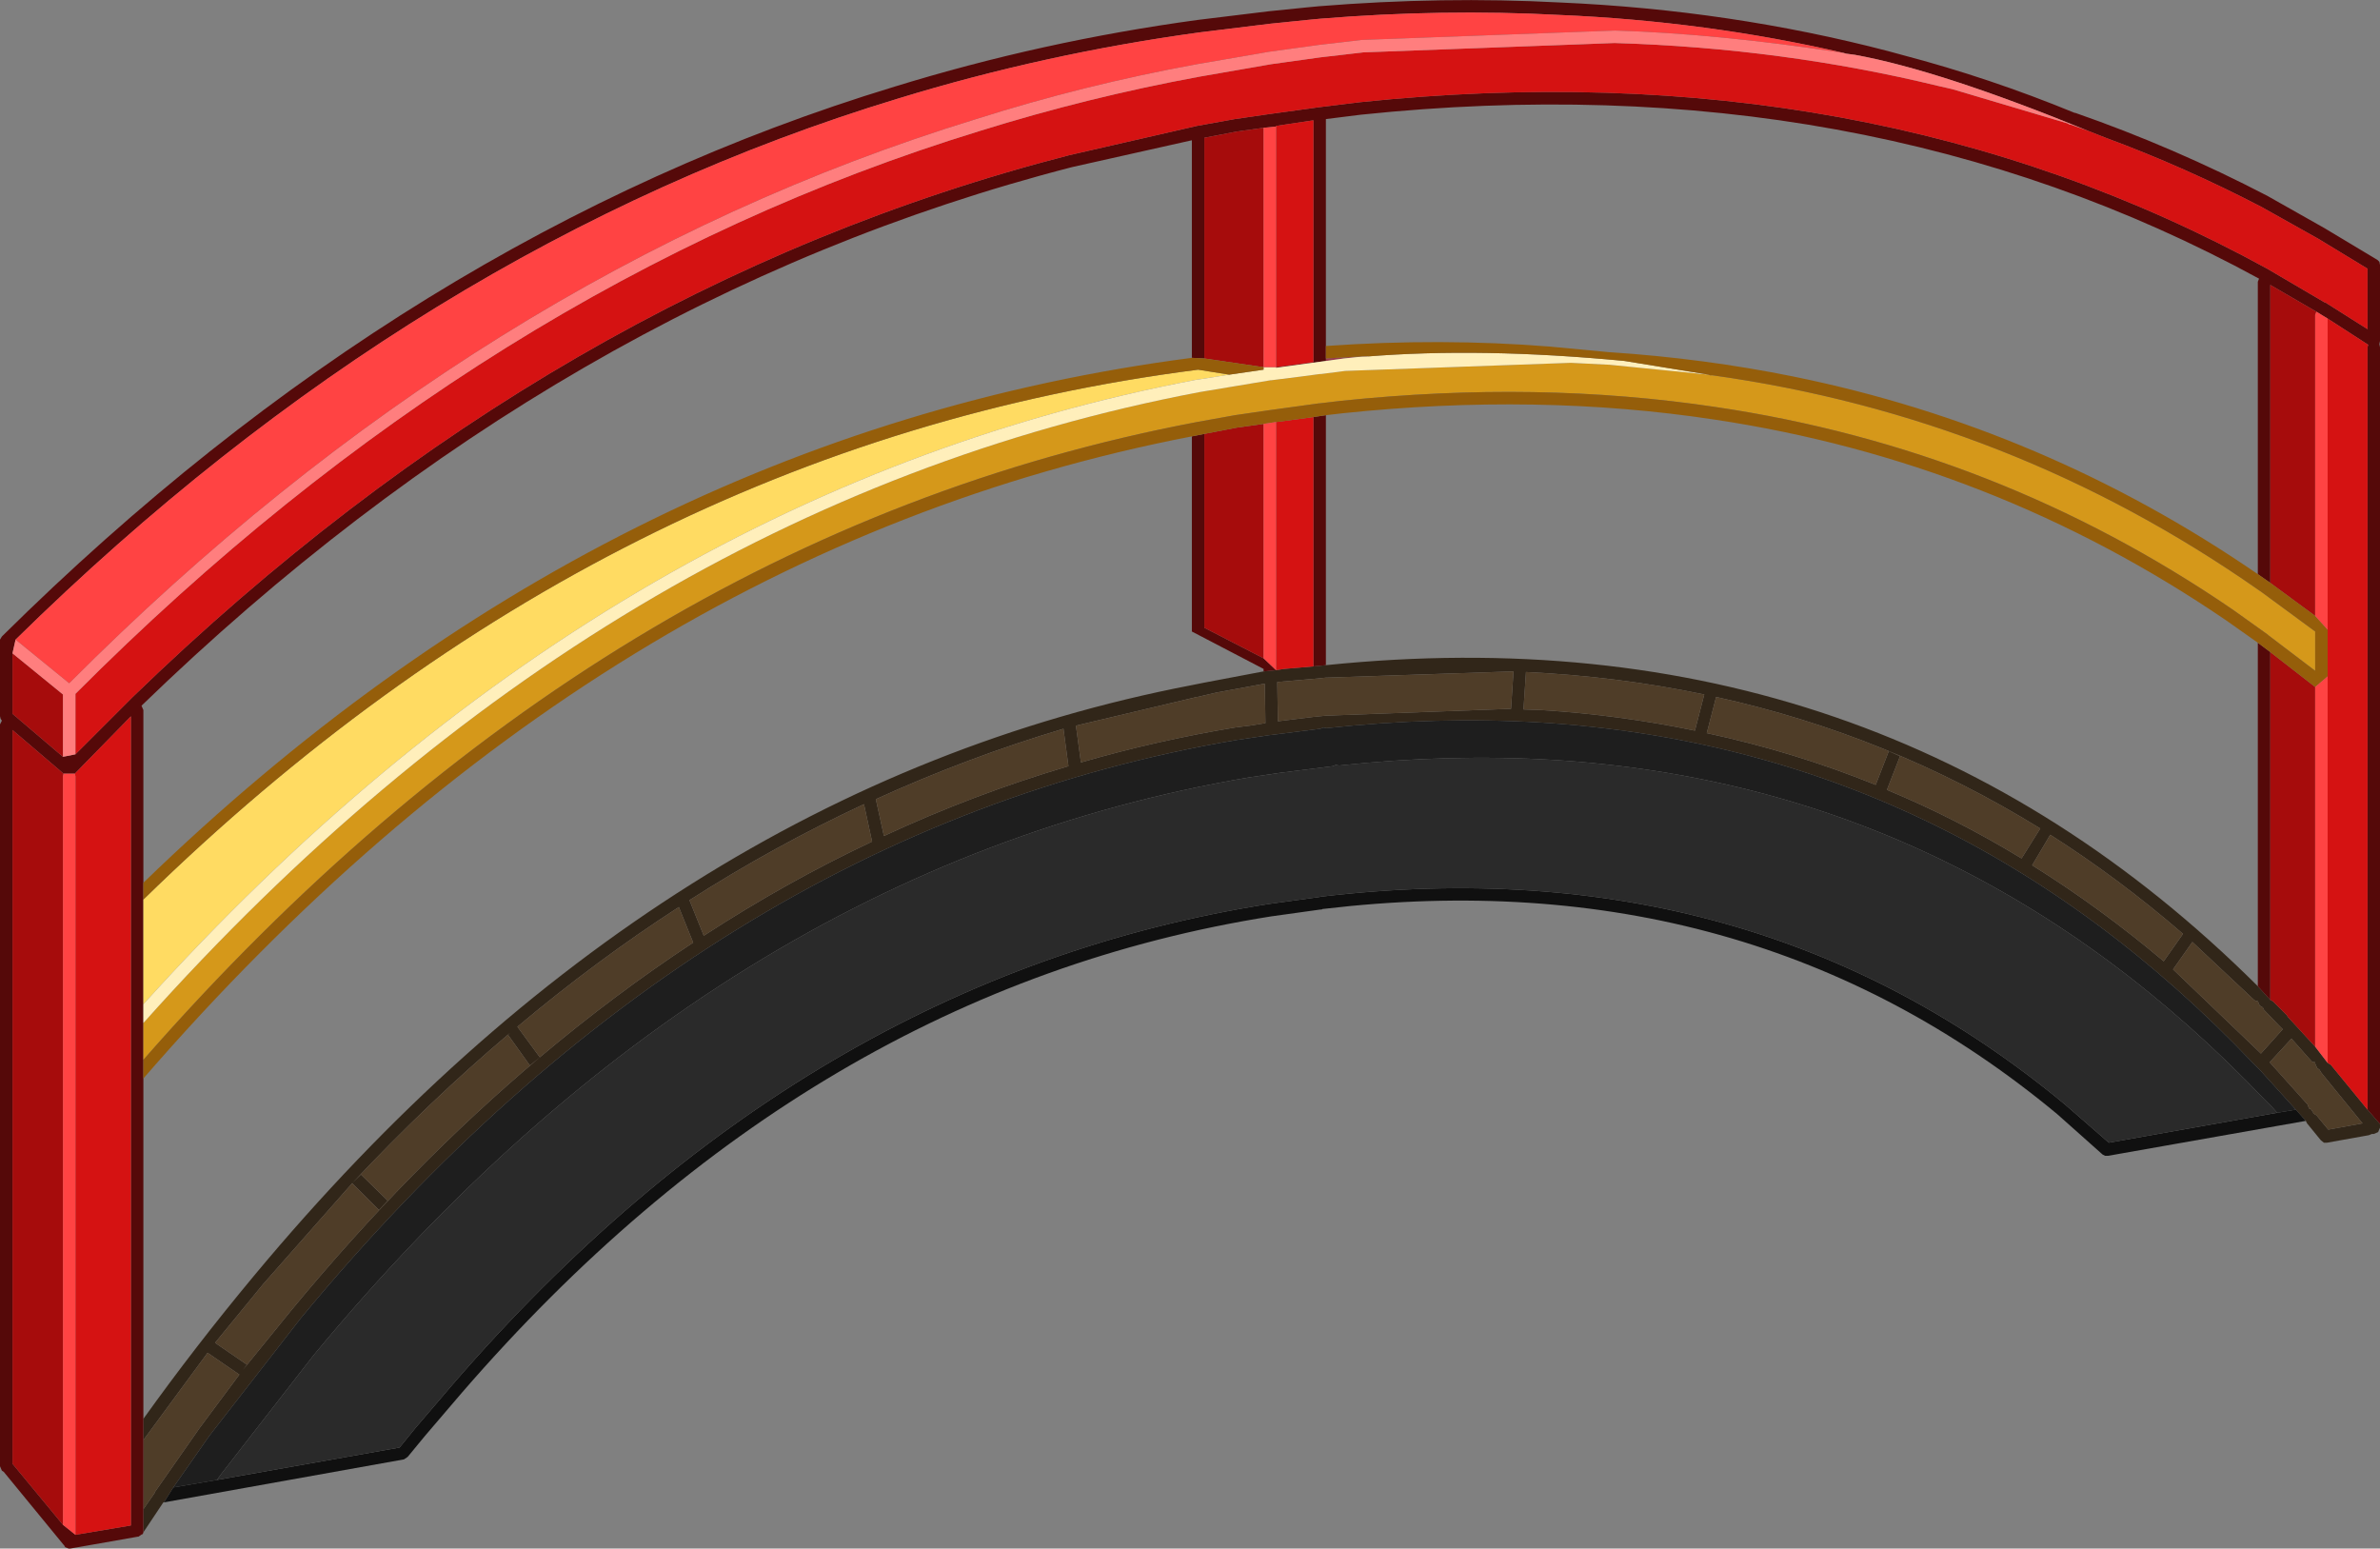 <?xml version="1.0" encoding="UTF-8" standalone="no"?>
<svg xmlns:ffdec="https://www.free-decompiler.com/flash" xmlns:xlink="http://www.w3.org/1999/xlink" ffdec:objectType="shape" height="124.2px" width="190.9px" xmlns="http://www.w3.org/2000/svg">
  <rect width="100%" height="100%" fill="#808080" stroke="none"/>
  <g transform="matrix(1.0, 0.0, 0.0, 1.0, 97.8, 184.9)">
    <path d="M-86.3 -62.0 L-86.3 -63.85 -85.4 -65.15 -85.4 -65.2 -81.8 -70.35 -78.6 -74.65 -81.15 -76.4 -86.3 -69.4 -86.3 -71.1 Q-82.15 -76.9 -77.45 -82.55 -44.85 -121.75 -2.2 -129.95 L-1.2 -130.15 3.55 -131.05 4.55 -131.15 5.2 -131.25 7.55 -131.45 8.55 -131.55 Q52.85 -136.1 83.3 -105.8 L84.3 -104.7 84.5 -104.6 85.7 -103.4 85.65 -103.4 87.9 -100.95 88.9 -99.65 89.15 -99.5 92.1 -95.9 93.1 -94.75 93.1 -94.45 92.95 -94.1 92.6 -93.95 92.45 -93.95 92.2 -93.85 88.85 -93.25 88.6 -93.25 88.35 -93.45 87.25 -94.8 87.15 -95.0 86.35 -95.9 83.95 -98.55 83.5 -99.05 83.45 -99.1 82.9 -99.65 Q58.85 -124.9 25.8 -126.95 17.45 -127.45 8.6 -126.5 L8.35 -126.55 8.1 -126.45 4.15 -125.95 4.1 -125.95 1.4 -125.55 Q-41.3 -118.3 -73.65 -79.2 L-81.0 -69.75 -83.9 -65.6 -84.65 -64.4 -84.7 -64.4 -86.3 -62.0 M83.3 -104.6 Q83.1 -104.6 82.95 -104.75 L78.05 -109.35 76.5 -107.15 83.55 -100.4 85.3 -102.35 84.95 -102.7 83.8 -103.9 83.7 -104.1 83.45 -104.25 83.3 -104.6 M87.9 -99.6 L87.9 -99.7 Q87.65 -99.7 87.55 -99.85 L86.0 -101.6 84.25 -99.7 84.65 -99.25 84.7 -99.2 87.3 -96.3 87.4 -96.0 87.55 -95.95 87.75 -95.65 87.75 -95.6 88.0 -95.45 88.95 -94.3 91.7 -94.8 88.4 -98.85 88.25 -99.1 88.05 -99.25 87.9 -99.6 M39.1 -126.1 Q46.1 -124.6 52.65 -121.95 L53.7 -124.65 54.6 -124.25 53.55 -121.55 Q59.1 -119.25 64.35 -116.05 L65.85 -118.45 Q53.7 -125.95 39.85 -129.0 L39.1 -126.1 M25.85 -127.95 Q32.15 -127.55 38.15 -126.3 L38.9 -129.2 Q31.95 -130.65 24.6 -131.0 L24.4 -128.0 25.85 -127.95 M7.55 -127.4 L8.55 -127.5 23.4 -128.05 23.6 -131.05 8.6 -130.55 8.55 -130.55 7.55 -130.45 4.65 -130.2 4.7 -127.05 7.55 -127.4 M1.25 -126.55 L2.45 -126.7 3.7 -126.9 3.65 -130.05 3.55 -130.05 -0.25 -129.35 -1.75 -129.0 -1.8 -129.0 -11.5 -126.7 -11.1 -123.75 Q-5.05 -125.5 1.25 -126.55 M65.2 -115.5 Q70.65 -112.1 75.75 -107.8 L77.3 -110.0 Q72.15 -114.45 66.65 -117.95 L65.2 -115.5 M-69.55 -90.0 L-76.7 -81.9 -80.55 -77.2 -78.0 -75.45 -78.3 -75.05 -74.4 -79.85 Q-64.9 -91.35 -54.5 -100.1 -48.5 -105.15 -42.2 -109.3 L-43.35 -112.15 Q-50.0 -107.85 -56.3 -102.55 L-54.5 -100.1 -55.3 -99.45 -57.05 -101.9 -56.9 -102.05 Q-63.4 -96.55 -69.55 -90.0 L-68.85 -90.7 -66.7 -88.6 -67.4 -87.85 -69.55 -90.0 M-12.5 -126.45 Q-20.2 -124.15 -27.55 -120.8 L-26.9 -117.85 Q-19.7 -121.2 -12.1 -123.45 L-12.5 -126.45 M-41.35 -109.85 Q-34.75 -114.15 -27.85 -117.4 L-28.5 -120.4 Q-35.7 -117.05 -42.5 -112.7 L-41.35 -109.85" fill="#312619" fill-rule="evenodd" stroke="none"/>
    <path d="M-86.3 -63.85 L-86.3 -69.4 -81.15 -76.4 -78.6 -74.65 -81.8 -70.35 -85.4 -65.2 -85.4 -65.15 -86.3 -63.85 M83.3 -104.6 L83.45 -104.25 83.7 -104.1 83.8 -103.9 84.95 -102.7 85.3 -102.35 83.55 -100.4 76.5 -107.15 78.05 -109.35 82.95 -104.75 Q83.1 -104.6 83.3 -104.6 M87.9 -99.6 L88.05 -99.25 88.25 -99.1 88.4 -98.85 91.7 -94.8 88.95 -94.3 88.0 -95.45 87.75 -95.6 87.75 -95.65 87.55 -95.95 87.4 -96.0 87.3 -96.3 84.7 -99.2 84.65 -99.25 84.25 -99.7 86.0 -101.6 87.55 -99.85 Q87.65 -99.7 87.9 -99.7 L87.9 -99.6 M7.55 -127.4 L4.7 -127.05 4.65 -130.2 7.55 -130.45 8.55 -130.55 8.6 -130.55 23.6 -131.05 23.4 -128.05 8.55 -127.5 7.55 -127.4 M25.85 -127.95 L24.4 -128.0 24.6 -131.0 Q31.95 -130.65 38.9 -129.2 L38.15 -126.3 Q32.15 -127.55 25.85 -127.95 M39.1 -126.1 L39.85 -129.0 Q53.7 -125.95 65.85 -118.45 L64.35 -116.05 Q59.1 -119.25 53.55 -121.55 L54.6 -124.25 53.7 -124.65 52.65 -121.95 Q46.1 -124.6 39.1 -126.1 M1.25 -126.55 Q-5.05 -125.5 -11.1 -123.75 L-11.5 -126.7 -1.8 -129.0 -1.75 -129.0 -0.25 -129.35 3.55 -130.05 3.65 -130.05 3.7 -126.9 2.45 -126.7 1.25 -126.55 M65.2 -115.5 L66.65 -117.95 Q72.15 -114.45 77.3 -110.0 L75.75 -107.8 Q70.65 -112.1 65.2 -115.5 M-69.55 -90.0 Q-63.4 -96.55 -56.9 -102.05 L-57.05 -101.9 -55.3 -99.45 -54.5 -100.1 -56.3 -102.55 Q-50.0 -107.85 -43.35 -112.15 L-42.2 -109.3 Q-48.5 -105.15 -54.5 -100.1 -64.9 -91.35 -74.4 -79.85 L-78.3 -75.05 -78.0 -75.45 -80.55 -77.2 -76.7 -81.9 -69.55 -90.0 -67.4 -87.85 -66.7 -88.6 -68.85 -90.7 -69.55 -90.0 M-41.35 -109.85 L-42.5 -112.7 Q-35.7 -117.05 -28.5 -120.4 L-27.85 -117.4 Q-34.75 -114.15 -41.35 -109.85 M-12.5 -126.45 L-12.1 -123.45 Q-19.7 -121.2 -26.9 -117.85 L-27.55 -120.8 Q-20.2 -124.15 -12.5 -126.45" fill="#4f3d28" fill-rule="evenodd" stroke="none"/>
    <path d="M8.55 -155.95 L8.55 -156.15 12.05 -156.35 11.75 -156.3 11.45 -156.3 10.0 -156.15 8.55 -155.95" fill="#983a4e" fill-rule="evenodd" stroke="none"/>
    <path d="M-86.3 -62.0 L-86.35 -61.85 -86.4 -61.85 -86.7 -61.65 -86.75 -61.65 -92.15 -60.7 -92.25 -60.7 -92.3 -60.7 -92.55 -60.8 -92.6 -60.85 -92.65 -60.95 -92.7 -61.0 -97.5 -66.85 -97.65 -66.95 -97.8 -67.3 -97.8 -126.8 -97.65 -127.1 -97.75 -127.25 -97.8 -127.45 -97.8 -133.6 -97.65 -133.85 -97.6 -133.9 Q-65.05 -166.1 -26.05 -177.95 -14.2 -181.6 -1.75 -183.3 L4.0 -184.0 6.95 -184.3 8.0 -184.4 Q17.9 -185.2 27.35 -184.7 41.0 -184.1 53.65 -180.8 L54.75 -180.5 Q61.8 -178.65 68.6 -175.85 L68.65 -175.85 Q76.55 -173.1 84.05 -169.2 L88.65 -166.6 92.9 -164.05 93.05 -163.9 93.1 -163.65 93.1 -157.55 93.05 -157.3 93.1 -157.05 93.1 -94.75 92.1 -95.9 92.1 -157.05 92.15 -157.25 88.9 -159.35 88.0 -159.9 84.3 -162.05 84.3 -138.15 83.3 -138.85 83.3 -162.3 83.4 -162.55 Q51.6 -179.9 11.35 -175.7 L8.55 -175.35 8.55 -157.15 8.55 -156.15 8.55 -155.95 4.55 -155.4 4.55 -155.45 7.55 -155.85 7.55 -175.25 4.55 -174.8 4.55 -174.75 3.55 -174.65 1.4 -174.35 -1.2 -173.85 -1.2 -173.75 -1.2 -156.15 -2.2 -156.2 -2.2 -173.65 -11.8 -171.5 Q-52.75 -160.95 -86.45 -128.3 L-86.3 -127.95 -86.3 -114.1 -86.3 -112.75 -86.3 -104.35 -86.3 -102.85 -86.3 -99.9 -86.3 -98.4 -86.3 -71.1 -86.3 -69.4 -86.3 -63.85 -86.3 -62.0 M-91.75 -124.4 L-87.15 -129.0 Q-53.25 -161.85 -12.05 -172.45 L-1.8 -174.8 1.25 -175.35 4.0 -175.75 8.0 -176.3 11.25 -176.7 Q51.95 -180.95 84.05 -163.35 L88.65 -160.65 88.7 -160.65 92.1 -158.5 92.1 -163.35 88.15 -165.75 83.6 -168.3 Q77.45 -171.5 71.1 -173.85 L69.7 -174.4 Q57.85 -179.25 51.0 -180.5 L50.25 -180.6 50.1 -180.65 Q39.05 -183.2 27.3 -183.7 17.9 -184.2 8.1 -183.4 L7.05 -183.3 4.1 -183.0 -1.6 -182.3 Q-14.0 -180.6 -25.75 -177.0 -64.3 -165.3 -96.55 -133.6 L-96.8 -132.5 -96.8 -127.65 -92.75 -124.2 -91.75 -124.4 M83.3 -133.35 L84.3 -132.6 84.3 -104.7 83.3 -105.8 83.3 -133.35 M7.55 -151.45 L8.55 -151.6 8.55 -131.55 7.55 -131.45 7.55 -151.45 M4.55 -131.15 L3.55 -131.05 3.55 -131.25 -2.2 -134.25 -2.2 -149.9 -1.2 -150.1 -1.2 -134.55 Q1.2 -133.3 3.55 -132.1 L4.55 -131.15 M-92.75 -62.6 L-91.75 -61.8 -87.3 -62.55 -87.3 -127.45 -91.8 -122.85 -92.7 -122.85 -96.8 -126.35 -96.8 -67.5 -92.75 -62.6" fill="#550909" fill-rule="evenodd" stroke="none"/>
    <path d="M4.55 -174.75 L4.55 -174.8 7.55 -175.25 7.55 -155.85 4.55 -155.45 4.55 -174.75 M88.9 -159.35 L92.15 -157.25 92.1 -157.05 92.1 -95.9 89.15 -99.5 88.9 -99.65 88.9 -130.65 88.9 -134.4 88.9 -134.55 88.9 -159.35 M69.7 -174.4 L71.1 -173.85 Q77.45 -171.5 83.6 -168.3 L88.15 -165.75 92.1 -163.35 92.1 -158.5 88.7 -160.65 88.65 -160.65 84.05 -163.35 Q51.95 -180.95 11.25 -176.7 L8.0 -176.3 4.0 -175.75 1.25 -175.35 -1.8 -174.8 -12.05 -172.45 Q-53.25 -161.85 -87.15 -129.0 L-91.75 -124.4 -91.75 -129.25 Q-58.85 -162.25 -19.2 -174.4 -10.55 -177.1 -1.6 -178.75 L4.15 -179.75 8.1 -180.3 11.55 -180.7 31.7 -181.45 Q45.15 -181.05 57.7 -178.0 L58.8 -177.75 68.05 -175.0 68.2 -174.9 68.3 -174.9 69.7 -174.4 M4.55 -151.05 L7.55 -151.45 7.55 -131.45 5.2 -131.25 4.55 -131.15 4.55 -151.05 M-91.75 -61.8 L-91.75 -122.65 -91.8 -122.85 -87.3 -127.45 -87.3 -62.55 -91.75 -61.8" fill="#d51212" fill-rule="evenodd" stroke="none"/>
    <path d="M-86.3 -99.9 L-86.3 -102.85 Q-49.2 -144.4 -1.6 -153.45 L1.4 -153.95 4.1 -154.4 4.15 -154.4 4.55 -154.45 6.55 -154.7 8.05 -154.9 8.15 -154.9 10.1 -155.15 28.2 -155.8 31.2 -155.65 31.25 -155.65 39.25 -154.85 39.35 -154.8 39.55 -154.8 Q63.55 -151.45 83.4 -137.55 L83.55 -137.45 87.9 -134.25 87.9 -131.1 84.15 -133.95 84.1 -134.0 81.3 -136.0 Q62.45 -148.9 39.85 -152.25 25.55 -154.4 9.75 -152.75 L8.05 -152.55 8.0 -152.55 4.0 -152.0 1.25 -151.6 -1.8 -151.05 Q-49.4 -142.05 -86.3 -99.9" fill="#d5981a" fill-rule="evenodd" stroke="none"/>
    <path d="M-1.2 -156.15 L-1.2 -173.75 -1.2 -173.85 1.4 -174.35 3.55 -174.65 3.55 -155.45 -1.2 -156.15 M84.3 -138.15 L84.3 -162.05 88.0 -159.9 87.9 -159.65 87.9 -135.5 84.3 -138.15 M-92.75 -124.2 L-96.8 -127.65 -96.8 -132.5 -92.75 -129.2 -92.75 -124.2 M84.3 -104.7 L84.3 -132.6 87.9 -129.8 87.9 -100.95 85.65 -103.4 85.7 -103.4 84.5 -104.6 84.3 -104.7 M-1.2 -150.1 L1.4 -150.6 3.55 -150.9 3.55 -132.1 Q1.2 -133.3 -1.2 -134.55 L-1.2 -150.1 M-92.7 -122.85 L-92.75 -122.65 -92.75 -62.6 -96.8 -67.5 -96.8 -126.35 -92.7 -122.85" fill="#a60c0c" fill-rule="evenodd" stroke="none"/>
    <path d="M-83.9 -65.6 L-81.0 -69.75 -73.65 -79.2 Q-41.3 -118.3 1.4 -125.55 L4.1 -125.95 4.15 -125.95 8.1 -126.45 8.35 -126.55 8.6 -126.5 Q17.45 -127.45 25.8 -126.95 58.85 -124.9 82.9 -99.65 L83.45 -99.1 83.5 -99.05 83.95 -98.55 86.35 -95.9 84.85 -95.65 84.5 -96.05 84.45 -96.1 83.9 -96.65 Q59.85 -121.9 26.8 -123.95 18.45 -124.45 9.6 -123.5 L9.35 -123.55 9.1 -123.45 5.15 -122.95 5.1 -122.95 2.4 -122.55 Q-40.3 -115.3 -72.65 -76.2 L-80.0 -66.75 -80.4 -66.2 -83.9 -65.6" fill="#1e1e1e" fill-rule="evenodd" stroke="none"/>
    <path d="M-86.3 -104.35 L-86.3 -112.75 Q-49.0 -149.2 -1.7 -155.25 L0.8 -154.85 -1.75 -154.45 -1.8 -154.45 Q-49.25 -145.45 -86.3 -104.35" fill="#ffdb62" fill-rule="evenodd" stroke="none"/>
    <path d="M-86.3 -102.85 L-86.3 -104.35 Q-49.25 -145.45 -1.8 -154.45 L-1.75 -154.45 0.8 -154.85 3.55 -155.25 3.55 -155.45 4.55 -155.45 4.55 -155.4 8.55 -155.95 10.0 -156.15 11.45 -156.3 11.75 -156.3 Q21.0 -157.05 32.5 -155.95 L39.25 -154.85 31.25 -155.65 31.2 -155.65 28.2 -155.8 10.1 -155.15 8.15 -154.9 8.05 -154.9 6.55 -154.7 4.55 -154.45 4.15 -154.4 4.1 -154.4 1.4 -153.95 -1.6 -153.45 Q-49.2 -144.4 -86.3 -102.85" fill="#ffefbb" fill-rule="evenodd" stroke="none"/>
    <path d="M-91.75 -124.4 L-92.75 -124.2 -92.75 -129.2 -96.8 -132.5 -96.55 -133.6 -92.25 -130.1 Q-59.3 -163.15 -19.5 -175.35 -10.85 -178.1 -1.8 -179.75 L4.0 -180.75 8.0 -181.3 11.45 -181.7 31.75 -182.45 Q40.0 -182.2 50.1 -180.65 L50.25 -180.6 51.0 -180.5 Q57.85 -179.25 69.7 -174.4 L68.3 -174.9 68.2 -174.9 68.05 -175.0 58.8 -177.75 57.7 -178.0 Q45.15 -181.05 31.7 -181.45 L11.55 -180.7 8.1 -180.3 4.15 -179.75 -1.6 -178.75 Q-10.55 -177.1 -19.2 -174.4 -58.85 -162.25 -91.75 -129.25 L-91.75 -124.4" fill="#ff7e7e" fill-rule="evenodd" stroke="none"/>
    <path d="M-86.3 -98.4 L-86.3 -99.9 Q-49.4 -142.05 -1.8 -151.05 L1.25 -151.6 4.0 -152.0 8.0 -152.55 8.05 -152.55 9.75 -152.75 Q25.55 -154.4 39.85 -152.25 62.45 -148.9 81.3 -136.0 L84.1 -134.0 84.15 -133.95 87.9 -131.1 87.9 -134.25 83.55 -137.45 83.4 -137.55 Q63.55 -151.45 39.55 -154.8 L39.35 -154.8 39.25 -154.85 32.5 -155.95 Q21.0 -157.05 11.75 -156.3 L12.05 -156.35 8.55 -156.15 8.55 -157.15 Q17.8 -157.8 26.55 -157.1 L31.3 -156.65 31.35 -156.65 Q38.9 -156.15 46.05 -154.7 66.2 -150.6 83.3 -138.85 L84.3 -138.15 87.9 -135.5 88.9 -134.4 88.9 -130.65 87.9 -129.8 84.3 -132.6 83.3 -133.35 80.75 -135.15 Q62.05 -147.9 39.7 -151.25 25.55 -153.4 9.85 -151.75 L8.55 -151.6 7.55 -151.45 4.55 -151.05 3.55 -150.9 1.4 -150.6 -1.2 -150.1 -2.2 -149.9 Q-49.6 -140.75 -86.3 -98.4 M-86.3 -112.75 L-86.3 -114.1 Q-49.15 -150.1 -2.2 -156.2 L-1.2 -156.15 3.55 -155.45 3.55 -155.25 0.8 -154.85 -1.7 -155.25 Q-49.0 -149.2 -86.3 -112.75" fill="#955e0a" fill-rule="evenodd" stroke="none"/>
    <path d="M3.55 -174.65 L4.55 -174.75 4.55 -155.45 3.55 -155.45 3.55 -174.65 M88.0 -159.9 L88.9 -159.35 88.9 -134.55 88.9 -134.4 87.9 -135.5 87.9 -159.65 88.0 -159.9 M-96.55 -133.6 Q-64.3 -165.3 -25.75 -177.0 -14.0 -180.6 -1.6 -182.3 L4.1 -183.0 7.05 -183.3 8.1 -183.4 Q17.9 -184.2 27.3 -183.7 39.05 -183.2 50.1 -180.65 40.0 -182.2 31.75 -182.45 L11.45 -181.7 8.0 -181.3 4.0 -180.75 -1.8 -179.75 Q-10.85 -178.1 -19.5 -175.35 -59.3 -163.15 -92.25 -130.1 L-96.55 -133.6 M87.9 -129.8 L88.9 -130.65 88.9 -99.65 87.9 -100.95 87.9 -129.8 M3.55 -150.9 L4.55 -151.05 4.55 -131.15 3.55 -132.1 3.55 -150.9 M-92.75 -62.6 L-92.75 -122.65 -92.7 -122.85 -91.8 -122.85 -91.75 -122.65 -91.75 -61.8 -92.75 -62.6" fill="#ff4343" fill-rule="evenodd" stroke="none"/>
    <path d="M87.15 -95.0 L71.3 -92.2 71.05 -92.2 70.85 -92.3 67.2 -95.55 Q42.5 -116.05 8.35 -112.0 L8.3 -112.0 8.2 -111.95 8.1 -111.95 4.15 -111.4 Q-32.75 -105.55 -60.75 -73.2 L-63.7 -69.75 -65.1 -68.05 -65.4 -67.85 -84.65 -64.4 -83.9 -65.6 -80.4 -66.2 -65.75 -68.8 -64.45 -70.4 -61.5 -73.85 Q-33.25 -106.55 4.0 -112.4 L8.0 -112.95 8.25 -113.0 8.3 -113.0 Q42.85 -117.05 67.85 -96.3 L71.35 -93.25 84.85 -95.65 86.35 -95.9 87.15 -95.0" fill="#101010" fill-rule="evenodd" stroke="none"/>
    <path d="M-80.4 -66.2 L-80.0 -66.75 -72.65 -76.2 Q-40.3 -115.3 2.4 -122.55 L5.1 -122.95 5.15 -122.95 9.1 -123.45 9.35 -123.55 9.6 -123.5 Q18.45 -124.45 26.8 -123.95 59.85 -121.9 83.9 -96.65 L84.45 -96.1 84.5 -96.05 84.85 -95.65 71.35 -93.25 67.85 -96.3 Q42.85 -117.05 8.3 -113.0 L8.25 -113.0 8.0 -112.95 4.0 -112.4 Q-33.25 -106.55 -61.5 -73.85 L-64.45 -70.4 -65.75 -68.8 -80.4 -66.2" fill="#2a2a2a" fill-rule="evenodd" stroke="none"/>
  </g>
</svg>
